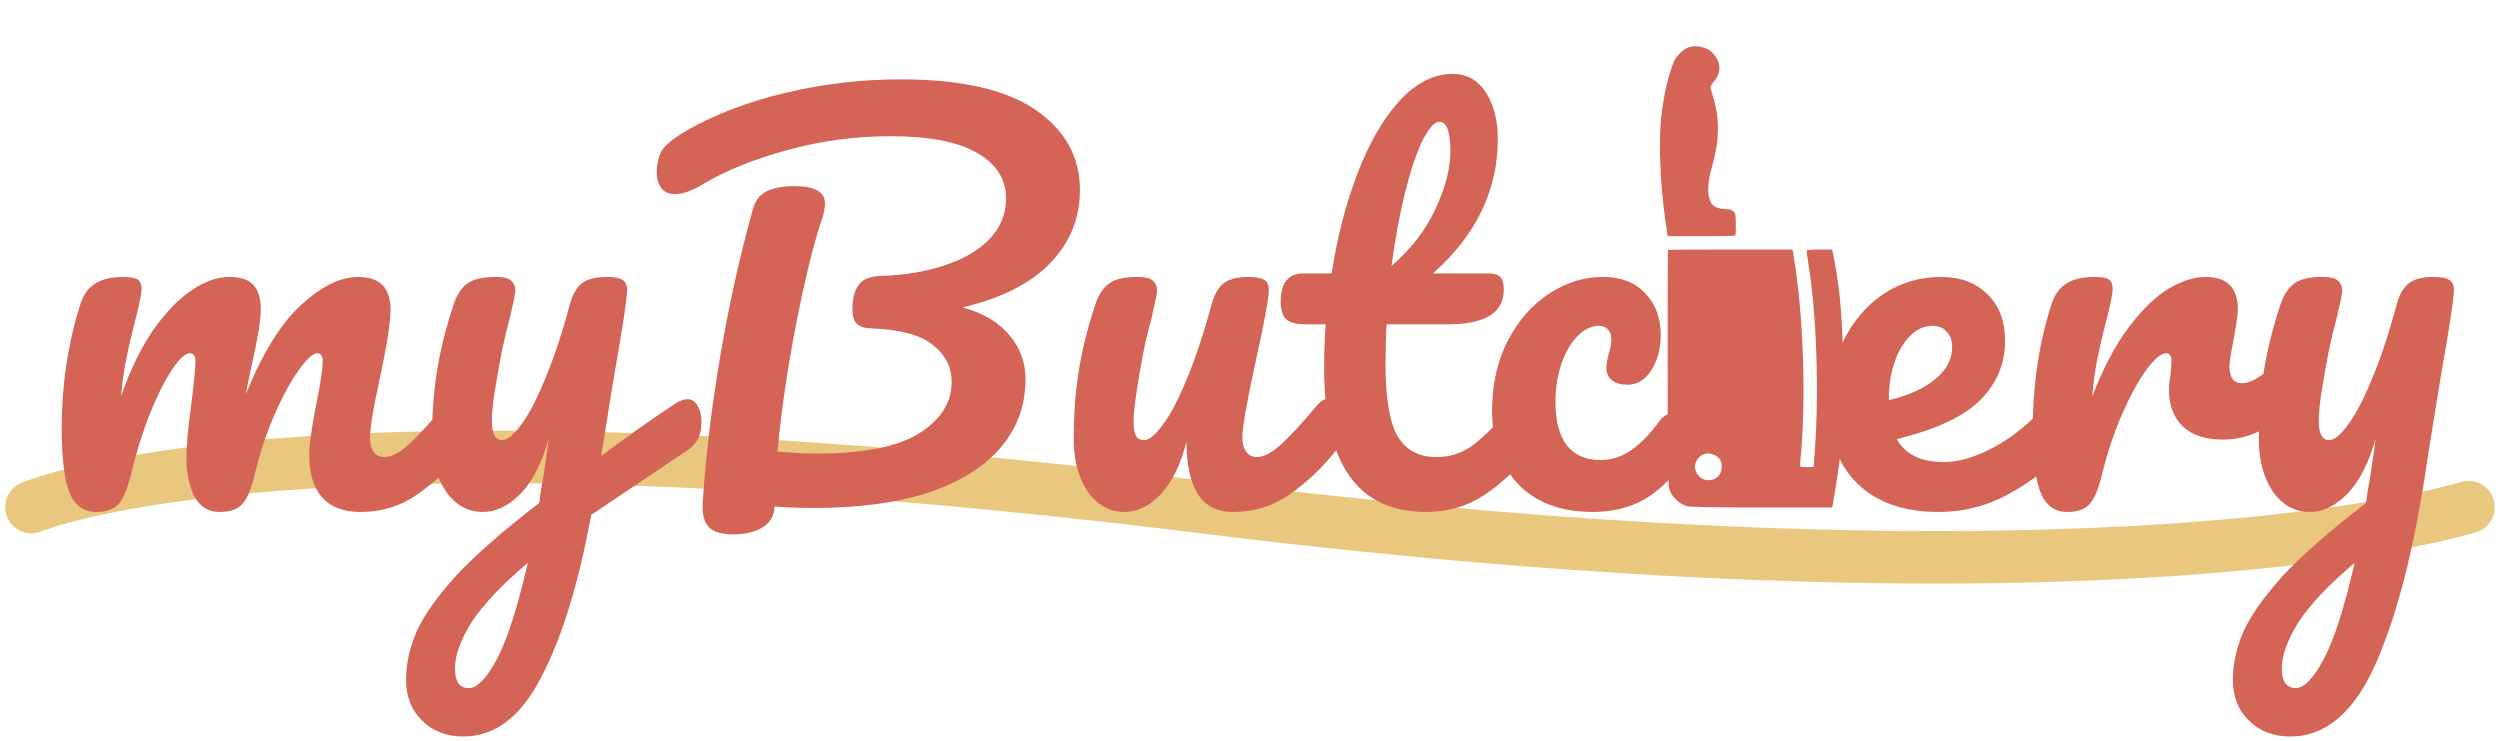 <svg width="476" height="141" viewBox="0 0 476 141" fill="none" xmlns="http://www.w3.org/2000/svg">
<path d="M6 96.556C6 96.556 55.5 75.056 229 96.556C402.5 118.056 470 96.556 470 96.556" stroke="#EAC77E" stroke-width="10" stroke-linecap="round"/>
<path d="M18.305 97.475C15.898 97.475 14.188 96.208 13.175 93.675C12.225 91.142 11.75 87.088 11.75 81.515C11.75 73.282 12.922 65.46 15.265 58.05C15.835 56.213 16.753 54.883 18.02 54.06C19.35 53.173 21.187 52.73 23.53 52.73C24.797 52.73 25.683 52.888 26.19 53.205C26.697 53.522 26.95 54.123 26.95 55.01C26.95 56.023 26.475 58.303 25.525 61.85C24.892 64.383 24.385 66.6 24.005 68.5C23.625 70.337 23.308 72.648 23.055 75.435C24.765 70.495 26.792 66.315 29.135 62.895C31.542 59.475 33.98 56.942 36.45 55.295C38.983 53.585 41.358 52.73 43.575 52.73C45.792 52.73 47.343 53.237 48.23 54.25C49.18 55.263 49.655 56.815 49.655 58.905C49.655 60.932 49.053 64.605 47.85 69.925C47.343 72.205 46.995 73.915 46.805 75.055C49.972 67.265 53.487 61.597 57.35 58.05C61.213 54.503 64.823 52.73 68.18 52.73C72.297 52.73 74.355 54.788 74.355 58.905C74.355 61.375 73.658 65.84 72.265 72.3C71.062 77.81 70.46 81.452 70.46 83.225C70.46 85.758 71.378 87.025 73.215 87.025C74.482 87.025 75.97 86.265 77.68 84.745C79.453 83.162 81.797 80.628 84.71 77.145C85.47 76.258 86.325 75.815 87.275 75.815C88.098 75.815 88.732 76.195 89.175 76.955C89.682 77.715 89.935 78.76 89.935 80.09C89.935 82.623 89.333 84.587 88.13 85.98C85.407 89.337 82.462 92.092 79.295 94.245C76.192 96.398 72.645 97.475 68.655 97.475C65.425 97.475 62.987 96.557 61.34 94.72C59.693 92.82 58.87 90.097 58.87 86.55C58.87 84.777 59.313 81.61 60.2 77.05C61.023 73.06 61.435 70.305 61.435 68.785C61.435 67.772 61.087 67.265 60.39 67.265C59.567 67.265 58.395 68.342 56.875 70.495C55.355 72.585 53.835 75.372 52.315 78.855C50.795 82.338 49.56 86.012 48.61 89.875C47.913 92.915 47.09 94.942 46.14 95.955C45.253 96.968 43.797 97.475 41.77 97.475C39.68 97.475 38.097 96.493 37.02 94.53C36.007 92.503 35.5 90.065 35.5 87.215C35.5 84.808 35.817 81.325 36.45 76.765C36.957 72.712 37.21 70.052 37.21 68.785C37.21 67.772 36.862 67.265 36.165 67.265C35.215 67.265 34.012 68.405 32.555 70.685C31.098 72.965 29.673 75.878 28.28 79.425C26.95 82.972 25.873 86.455 25.05 89.875C24.353 92.852 23.53 94.878 22.58 95.955C21.693 96.968 20.268 97.475 18.305 97.475ZM130.893 76.005C131.717 76.005 132.35 76.417 132.793 77.24C133.3 78 133.553 78.982 133.553 80.185C133.553 81.642 133.332 82.782 132.888 83.605C132.445 84.428 131.748 85.157 130.798 85.79L112.558 98.045C110.152 111.155 106.985 121.447 103.058 128.92C99.195 136.457 94.255 140.225 88.238 140.225C85.008 140.225 82.38 139.212 80.353 137.185C78.327 135.222 77.313 132.625 77.313 129.395C77.313 126.418 77.978 123.378 79.308 120.275C80.702 117.172 83.235 113.593 86.908 109.54C90.645 105.55 95.902 100.958 102.678 95.765L102.963 93.58C103.407 91.237 103.913 87.88 104.483 83.51C103.217 88.07 101.443 91.553 99.163 93.96C96.883 96.303 94.477 97.475 91.943 97.475C89.093 97.475 86.75 96.177 84.913 93.58C83.14 90.92 82.253 87.627 82.253 83.7C82.253 78.95 82.57 74.612 83.203 70.685C83.837 66.695 84.882 62.483 86.338 58.05C86.972 56.15 87.858 54.788 88.998 53.965C90.138 53.142 91.943 52.73 94.413 52.73C95.807 52.73 96.757 52.952 97.263 53.395C97.833 53.838 98.118 54.503 98.118 55.39C98.118 55.897 97.77 57.607 97.073 60.52C96.44 62.863 95.933 64.985 95.553 66.885C95.047 69.482 94.603 71.983 94.223 74.39C93.843 76.733 93.653 78.665 93.653 80.185C93.653 82.592 94.318 83.795 95.648 83.795C96.598 83.795 97.77 82.845 99.163 80.945C100.62 79.045 102.14 76.163 103.723 72.3C105.37 68.437 106.953 63.687 108.473 58.05C108.98 56.15 109.74 54.788 110.753 53.965C111.83 53.142 113.413 52.73 115.503 52.73C116.96 52.73 117.973 52.92 118.543 53.3C119.113 53.68 119.398 54.313 119.398 55.2C119.398 56.783 118.575 62.23 116.928 71.54L114.458 86.835C119.335 83.162 124.085 79.805 128.708 76.765C129.532 76.258 130.26 76.005 130.893 76.005ZM89.283 131.01C90.867 131.01 92.64 129.173 94.603 125.5C96.567 121.827 98.53 115.715 100.493 107.165C95.617 111.282 92.07 115.018 89.853 118.375C87.7 121.795 86.623 124.772 86.623 127.305C86.623 128.382 86.813 129.268 87.193 129.965C87.637 130.662 88.333 131.01 89.283 131.01ZM205.612 36.2C205.612 41.583 203.712 46.238 199.912 50.165C196.112 54.028 190.571 56.815 183.287 58.525C187.214 59.602 190.191 61.375 192.217 63.845C194.244 66.252 195.257 69.038 195.257 72.205C195.257 77.208 193.674 81.547 190.507 85.22C187.404 88.893 182.844 91.743 176.827 93.77C170.811 95.733 163.559 96.715 155.072 96.715C151.906 96.715 149.372 96.62 147.472 96.43C147.409 98.203 146.649 99.533 145.192 100.42C143.736 101.307 141.867 101.75 139.587 101.75C137.307 101.75 135.724 101.243 134.837 100.23C134.014 99.217 133.666 97.728 133.792 95.765C134.362 86.898 135.471 77.62 137.117 67.93C138.764 58.177 140.854 48.772 143.387 39.715C143.831 38.132 144.717 37.023 146.047 36.39C147.377 35.757 149.119 35.44 151.272 35.44C155.136 35.44 157.067 36.517 157.067 38.67C157.067 39.557 156.877 40.57 156.497 41.71C154.851 46.65 153.204 53.363 151.557 61.85C149.911 70.273 148.739 78.317 148.042 85.98C151.082 86.233 153.552 86.36 155.452 86.36C164.319 86.36 170.811 85.093 174.927 82.56C179.107 79.963 181.197 76.67 181.197 72.68C181.197 69.893 179.994 67.55 177.587 65.65C175.244 63.75 171.286 62.705 165.712 62.515C164.446 62.452 163.559 62.135 163.052 61.565C162.546 60.995 162.292 60.077 162.292 58.81C162.292 56.973 162.672 55.485 163.432 54.345C164.192 53.205 165.586 52.603 167.612 52.54C172.109 52.413 176.162 51.748 179.772 50.545C183.446 49.342 186.327 47.663 188.417 45.51C190.507 43.293 191.552 40.728 191.552 37.815C191.552 34.142 189.747 31.26 186.137 29.17C182.527 27.017 176.986 25.94 169.512 25.94C162.736 25.94 156.181 26.827 149.847 28.6C143.514 30.31 138.131 32.495 133.697 35.155C131.671 36.358 129.961 36.96 128.567 36.96C127.427 36.96 126.541 36.58 125.907 35.82C125.337 34.997 125.052 33.983 125.052 32.78C125.052 31.197 125.369 29.835 126.002 28.695C126.699 27.555 128.314 26.257 130.847 24.8C136.167 21.76 142.406 19.385 149.562 17.675C156.719 15.965 164.034 15.11 171.507 15.11C182.971 15.11 191.521 17.042 197.157 20.905C202.794 24.768 205.612 29.867 205.612 36.2ZM214.126 97.475C211.276 97.475 208.933 96.177 207.096 93.58C205.323 90.92 204.436 87.627 204.436 83.7C204.436 78.95 204.753 74.612 205.386 70.685C206.019 66.695 207.064 62.483 208.521 58.05C209.154 56.15 210.041 54.788 211.181 53.965C212.321 53.142 214.126 52.73 216.596 52.73C217.989 52.73 218.939 52.952 219.446 53.395C220.016 53.838 220.301 54.503 220.301 55.39C220.301 55.897 219.953 57.607 219.256 60.52C218.623 62.863 218.116 64.985 217.736 66.885C216.469 73.535 215.836 77.968 215.836 80.185C215.836 81.515 215.994 82.465 216.311 83.035C216.628 83.542 217.134 83.795 217.831 83.795C218.781 83.795 219.953 82.845 221.346 80.945C222.803 79.045 224.323 76.163 225.906 72.3C227.553 68.437 229.136 63.687 230.656 58.05C231.163 56.15 231.923 54.788 232.936 53.965C234.013 53.142 235.596 52.73 237.686 52.73C239.143 52.73 240.156 52.92 240.726 53.3C241.296 53.617 241.581 54.25 241.581 55.2C241.581 56.783 240.789 61.122 239.206 68.215C237.433 76.322 236.546 81.325 236.546 83.225C236.546 84.428 236.799 85.378 237.306 86.075C237.813 86.708 238.478 87.025 239.301 87.025C240.568 87.025 242.056 86.265 243.766 84.745C245.539 83.162 247.883 80.628 250.796 77.145C251.556 76.258 252.411 75.815 253.361 75.815C254.184 75.815 254.818 76.195 255.261 76.955C255.768 77.715 256.021 78.76 256.021 80.09C256.021 82.623 255.419 84.587 254.216 85.98C251.493 89.337 248.548 92.092 245.381 94.245C242.278 96.398 238.731 97.475 234.741 97.475C231.701 97.475 229.453 96.303 227.996 93.96C226.603 91.617 225.906 88.323 225.906 84.08C224.829 88.387 223.214 91.712 221.061 94.055C218.908 96.335 216.596 97.475 214.126 97.475ZM290.688 75.815C291.511 75.815 292.144 76.195 292.588 76.955C293.094 77.715 293.348 78.76 293.348 80.09C293.348 82.623 292.746 84.587 291.543 85.98C288.819 89.337 285.843 92.092 282.613 94.245C279.383 96.398 275.678 97.475 271.498 97.475C258.578 97.475 252.118 88.387 252.118 70.21C252.118 67.423 252.213 64.605 252.403 61.755H248.698C246.798 61.755 245.499 61.407 244.803 60.71C244.169 60.013 243.853 58.905 243.853 57.385C243.853 53.838 245.278 52.065 248.128 52.065H253.543C254.619 45.098 256.266 38.733 258.483 32.97C260.699 27.207 263.359 22.615 266.463 19.195C269.629 15.775 273.018 14.065 276.628 14.065C279.288 14.065 281.378 15.237 282.898 17.58C284.418 19.923 285.178 22.868 285.178 26.415C285.178 36.232 281.061 44.782 272.828 52.065H283.468C284.481 52.065 285.209 52.287 285.653 52.73C286.096 53.173 286.318 53.997 286.318 55.2C286.318 59.57 282.739 61.755 275.583 61.755H263.993C263.866 64.922 263.803 67.392 263.803 69.165C263.803 75.752 264.563 80.375 266.083 83.035C267.666 85.695 270.136 87.025 273.493 87.025C276.216 87.025 278.623 86.202 280.713 84.555C282.803 82.908 285.273 80.438 288.123 77.145C288.883 76.258 289.738 75.815 290.688 75.815ZM274.063 23.185C273.113 23.185 272.036 24.388 270.833 26.795C269.693 29.138 268.584 32.432 267.508 36.675C266.494 40.855 265.639 45.51 264.943 50.64C268.679 47.41 271.466 43.8 273.303 39.81C275.203 35.757 276.153 32.083 276.153 28.79C276.153 25.053 275.456 23.185 274.063 23.185ZM303.283 97.475C297.266 97.475 292.548 95.733 289.128 92.25C285.771 88.703 284.093 84.048 284.093 78.285C284.093 73.155 285.106 68.658 287.133 64.795C289.159 60.932 291.788 57.955 295.018 55.865C298.248 53.775 301.636 52.73 305.183 52.73C308.666 52.73 311.358 53.775 313.258 55.865C315.221 57.892 316.203 60.52 316.203 63.75C316.203 66.41 315.601 68.658 314.398 70.495C313.258 72.332 311.738 73.25 309.838 73.25C308.634 73.25 307.653 72.965 306.893 72.395C306.196 71.825 305.848 71.033 305.848 70.02C305.848 69.577 305.911 69.07 306.038 68.5C306.164 67.93 306.259 67.518 306.323 67.265C306.639 66.315 306.798 65.428 306.798 64.605C306.798 63.782 306.576 63.148 306.133 62.705C305.753 62.262 305.183 62.04 304.423 62.04C302.966 62.04 301.604 62.705 300.338 64.035C299.071 65.302 298.058 67.043 297.298 69.26C296.538 71.477 296.158 73.915 296.158 76.575C296.158 80.185 296.886 82.94 298.343 84.84C299.863 86.677 301.984 87.595 304.708 87.595C306.861 87.595 308.824 86.962 310.598 85.695C312.434 84.428 314.239 82.56 316.013 80.09C316.773 79.14 317.628 78.665 318.578 78.665C319.401 78.665 320.034 79.045 320.478 79.805C320.984 80.565 321.238 81.61 321.238 82.94C321.238 85.22 320.699 87.183 319.623 88.83C317.913 91.49 315.664 93.612 312.878 95.195C310.091 96.715 306.893 97.475 303.283 97.475Z" fill="#D46456"/>
<path d="M321.115 9.173C322.138 8.701 323.242 8.679 324.427 9.081C325.405 9.415 325.612 9.553 326.268 10.3C327.694 11.888 327.729 13.855 326.371 15.465C326.015 15.891 325.692 16.373 325.681 16.5C325.669 16.65 325.877 17.5 326.153 18.397C327.487 22.653 327.406 26.713 325.934 31.843C325.094 34.776 325.014 37.181 325.738 38.527C326.187 39.343 327.004 39.723 328.464 39.803C329.431 39.849 329.729 39.942 330.063 40.275C330.431 40.643 330.488 40.93 330.5 42.713C330.511 43.829 330.477 44.783 330.408 44.852C330.339 44.921 327.406 44.979 323.886 44.978H317.514L317.112 42.16C316.076 34.844 315.777 26.931 316.318 22.042C316.675 18.879 317.365 15.521 318.17 13.197C318.78 11.391 318.906 11.149 319.677 10.333C320.194 9.771 320.735 9.346 321.115 9.173Z" fill="#D46456"/>
<path d="M329.477 47.511H341.301L341.461 48.454C343.371 59.68 343.934 75.933 342.819 87.377C342.75 88.159 342.727 88.827 342.761 88.861C342.796 88.895 343.383 88.93 344.061 88.919L345.315 88.907L345.534 85.951C346.385 74.472 345.89 59.944 344.315 50.202C344.108 48.913 343.958 47.798 343.981 47.682C344.004 47.591 345.12 47.51 346.431 47.511H348.847L349.191 49.213C350.468 55.712 350.928 62.015 350.928 72.873C350.94 81.879 350.64 86.02 349.444 93.198L348.869 96.625H335.458C325.888 96.625 321.77 96.556 321.137 96.36C319.872 95.992 318.572 94.83 317.974 93.519C317.56 92.599 317.537 91.793 317.525 70.088C317.514 57.748 317.537 47.602 317.571 47.568C317.606 47.533 322.967 47.511 329.477 47.511ZM322.805 88.251C322.701 88.539 322.69 89.033 322.782 89.356C323.506 92.403 327.843 91.978 327.831 88.861C327.842 87.676 327.256 86.883 326.106 86.491C324.645 85.998 323.288 86.734 322.805 88.251Z" fill="#D46456"/>
<path d="M391.93 75.815C392.753 75.815 393.387 76.195 393.83 76.955C394.337 77.715 394.59 78.76 394.59 80.09C394.59 82.623 393.988 84.587 392.785 85.98C390.442 88.83 387.117 91.458 382.81 93.865C378.567 96.272 374.007 97.475 369.13 97.475C362.48 97.475 357.318 95.67 353.645 92.06C349.972 88.45 348.135 83.51 348.135 77.24C348.135 72.87 349.053 68.817 350.89 65.08C352.727 61.28 355.26 58.272 358.49 56.055C361.783 53.838 365.488 52.73 369.605 52.73C373.278 52.73 376.223 53.838 378.44 56.055C380.657 58.208 381.765 61.153 381.765 64.89C381.765 69.26 380.182 73.028 377.015 76.195C373.912 79.298 368.623 81.768 361.15 83.605C362.733 86.518 365.742 87.975 370.175 87.975C373.025 87.975 376.255 86.993 379.865 85.03C383.538 83.003 386.705 80.375 389.365 77.145C390.125 76.258 390.98 75.815 391.93 75.815ZM367.99 62.04C365.647 62.04 363.652 63.402 362.005 66.125C360.422 68.848 359.63 72.142 359.63 76.005V76.195C363.367 75.308 366.312 73.978 368.465 72.205C370.618 70.432 371.695 68.373 371.695 66.03C371.695 64.827 371.347 63.877 370.65 63.18C370.017 62.42 369.13 62.04 367.99 62.04ZM393.6 97.475C391.193 97.475 389.483 96.208 388.47 93.675C387.52 91.142 387.045 87.088 387.045 81.515C387.045 73.282 388.217 65.46 390.56 58.05C391.13 56.213 392.048 54.883 393.315 54.06C394.645 53.173 396.482 52.73 398.825 52.73C400.092 52.73 400.978 52.888 401.485 53.205C401.992 53.522 402.245 54.123 402.245 55.01C402.245 56.023 401.77 58.303 400.82 61.85C400.187 64.383 399.68 66.6 399.3 68.5C398.92 70.4 398.603 72.743 398.35 75.53C400.44 70.083 402.783 65.65 405.38 62.23C407.977 58.81 410.51 56.372 412.98 54.915C415.513 53.458 417.825 52.73 419.915 52.73C424.032 52.73 426.09 54.788 426.09 58.905C426.09 59.728 425.805 61.723 425.235 64.89C424.728 67.423 424.475 69.007 424.475 69.64C424.475 71.857 425.267 72.965 426.85 72.965C428.623 72.965 430.903 71.572 433.69 68.785C434.513 67.962 435.368 67.55 436.255 67.55C437.078 67.55 437.712 67.93 438.155 68.69C438.662 69.387 438.915 70.337 438.915 71.54C438.915 73.883 438.282 75.72 437.015 77.05C435.242 78.887 433.152 80.47 430.745 81.8C428.402 83.067 425.9 83.7 423.24 83.7C419.883 83.7 417.318 82.845 415.545 81.135C413.835 79.425 412.98 77.113 412.98 74.2C412.98 73.25 413.075 72.3 413.265 71.35C413.392 70.083 413.455 69.228 413.455 68.785C413.455 67.772 413.107 67.265 412.41 67.265C411.46 67.265 410.193 68.342 408.61 70.495C407.09 72.585 405.57 75.372 404.05 78.855C402.53 82.338 401.295 86.012 400.345 89.875C399.648 92.852 398.825 94.878 397.875 95.955C396.988 96.968 395.563 97.475 393.6 97.475ZM463.337 52.73C464.794 52.73 465.807 52.92 466.377 53.3C466.947 53.68 467.232 54.313 467.232 55.2C467.232 56.72 466.409 62.135 464.762 71.445C463.306 80.375 462.451 85.663 462.197 87.31C459.854 103.587 456.624 116.475 452.507 125.975C448.391 135.475 442.912 140.225 436.072 140.225C432.842 140.225 430.214 139.212 428.187 137.185C426.161 135.222 425.147 132.625 425.147 129.395C425.147 126.418 425.812 123.378 427.142 120.275C428.536 117.172 431.069 113.593 434.742 109.54C438.479 105.55 443.736 100.958 450.512 95.765L450.797 93.58C451.241 91.237 451.747 87.88 452.317 83.51C451.051 88.07 449.277 91.553 446.997 93.96C444.717 96.303 442.311 97.475 439.777 97.475C436.927 97.475 434.584 96.177 432.747 93.58C430.974 90.92 430.087 87.627 430.087 83.7C430.087 78.95 430.404 74.612 431.037 70.685C431.671 66.695 432.716 62.483 434.172 58.05C434.806 56.15 435.692 54.788 436.832 53.965C437.972 53.142 439.777 52.73 442.247 52.73C443.641 52.73 444.591 52.952 445.097 53.395C445.667 53.838 445.952 54.503 445.952 55.39C445.952 55.897 445.604 57.607 444.907 60.52C444.274 62.863 443.767 64.985 443.387 66.885C442.881 69.482 442.437 71.983 442.057 74.39C441.677 76.733 441.487 78.665 441.487 80.185C441.487 82.592 442.152 83.795 443.482 83.795C444.432 83.795 445.604 82.845 446.997 80.945C448.454 79.045 449.974 76.163 451.557 72.3C453.204 68.437 454.787 63.687 456.307 58.05C456.814 56.15 457.574 54.788 458.587 53.965C459.664 53.142 461.247 52.73 463.337 52.73ZM437.117 131.01C438.701 131.01 440.474 129.173 442.437 125.5C444.401 121.827 446.364 115.715 448.327 107.165C443.451 111.282 439.904 115.018 437.687 118.375C435.534 121.795 434.457 124.772 434.457 127.305C434.457 128.382 434.647 129.268 435.027 129.965C435.471 130.662 436.167 131.01 437.117 131.01Z" fill="#D46456"/>
</svg>
